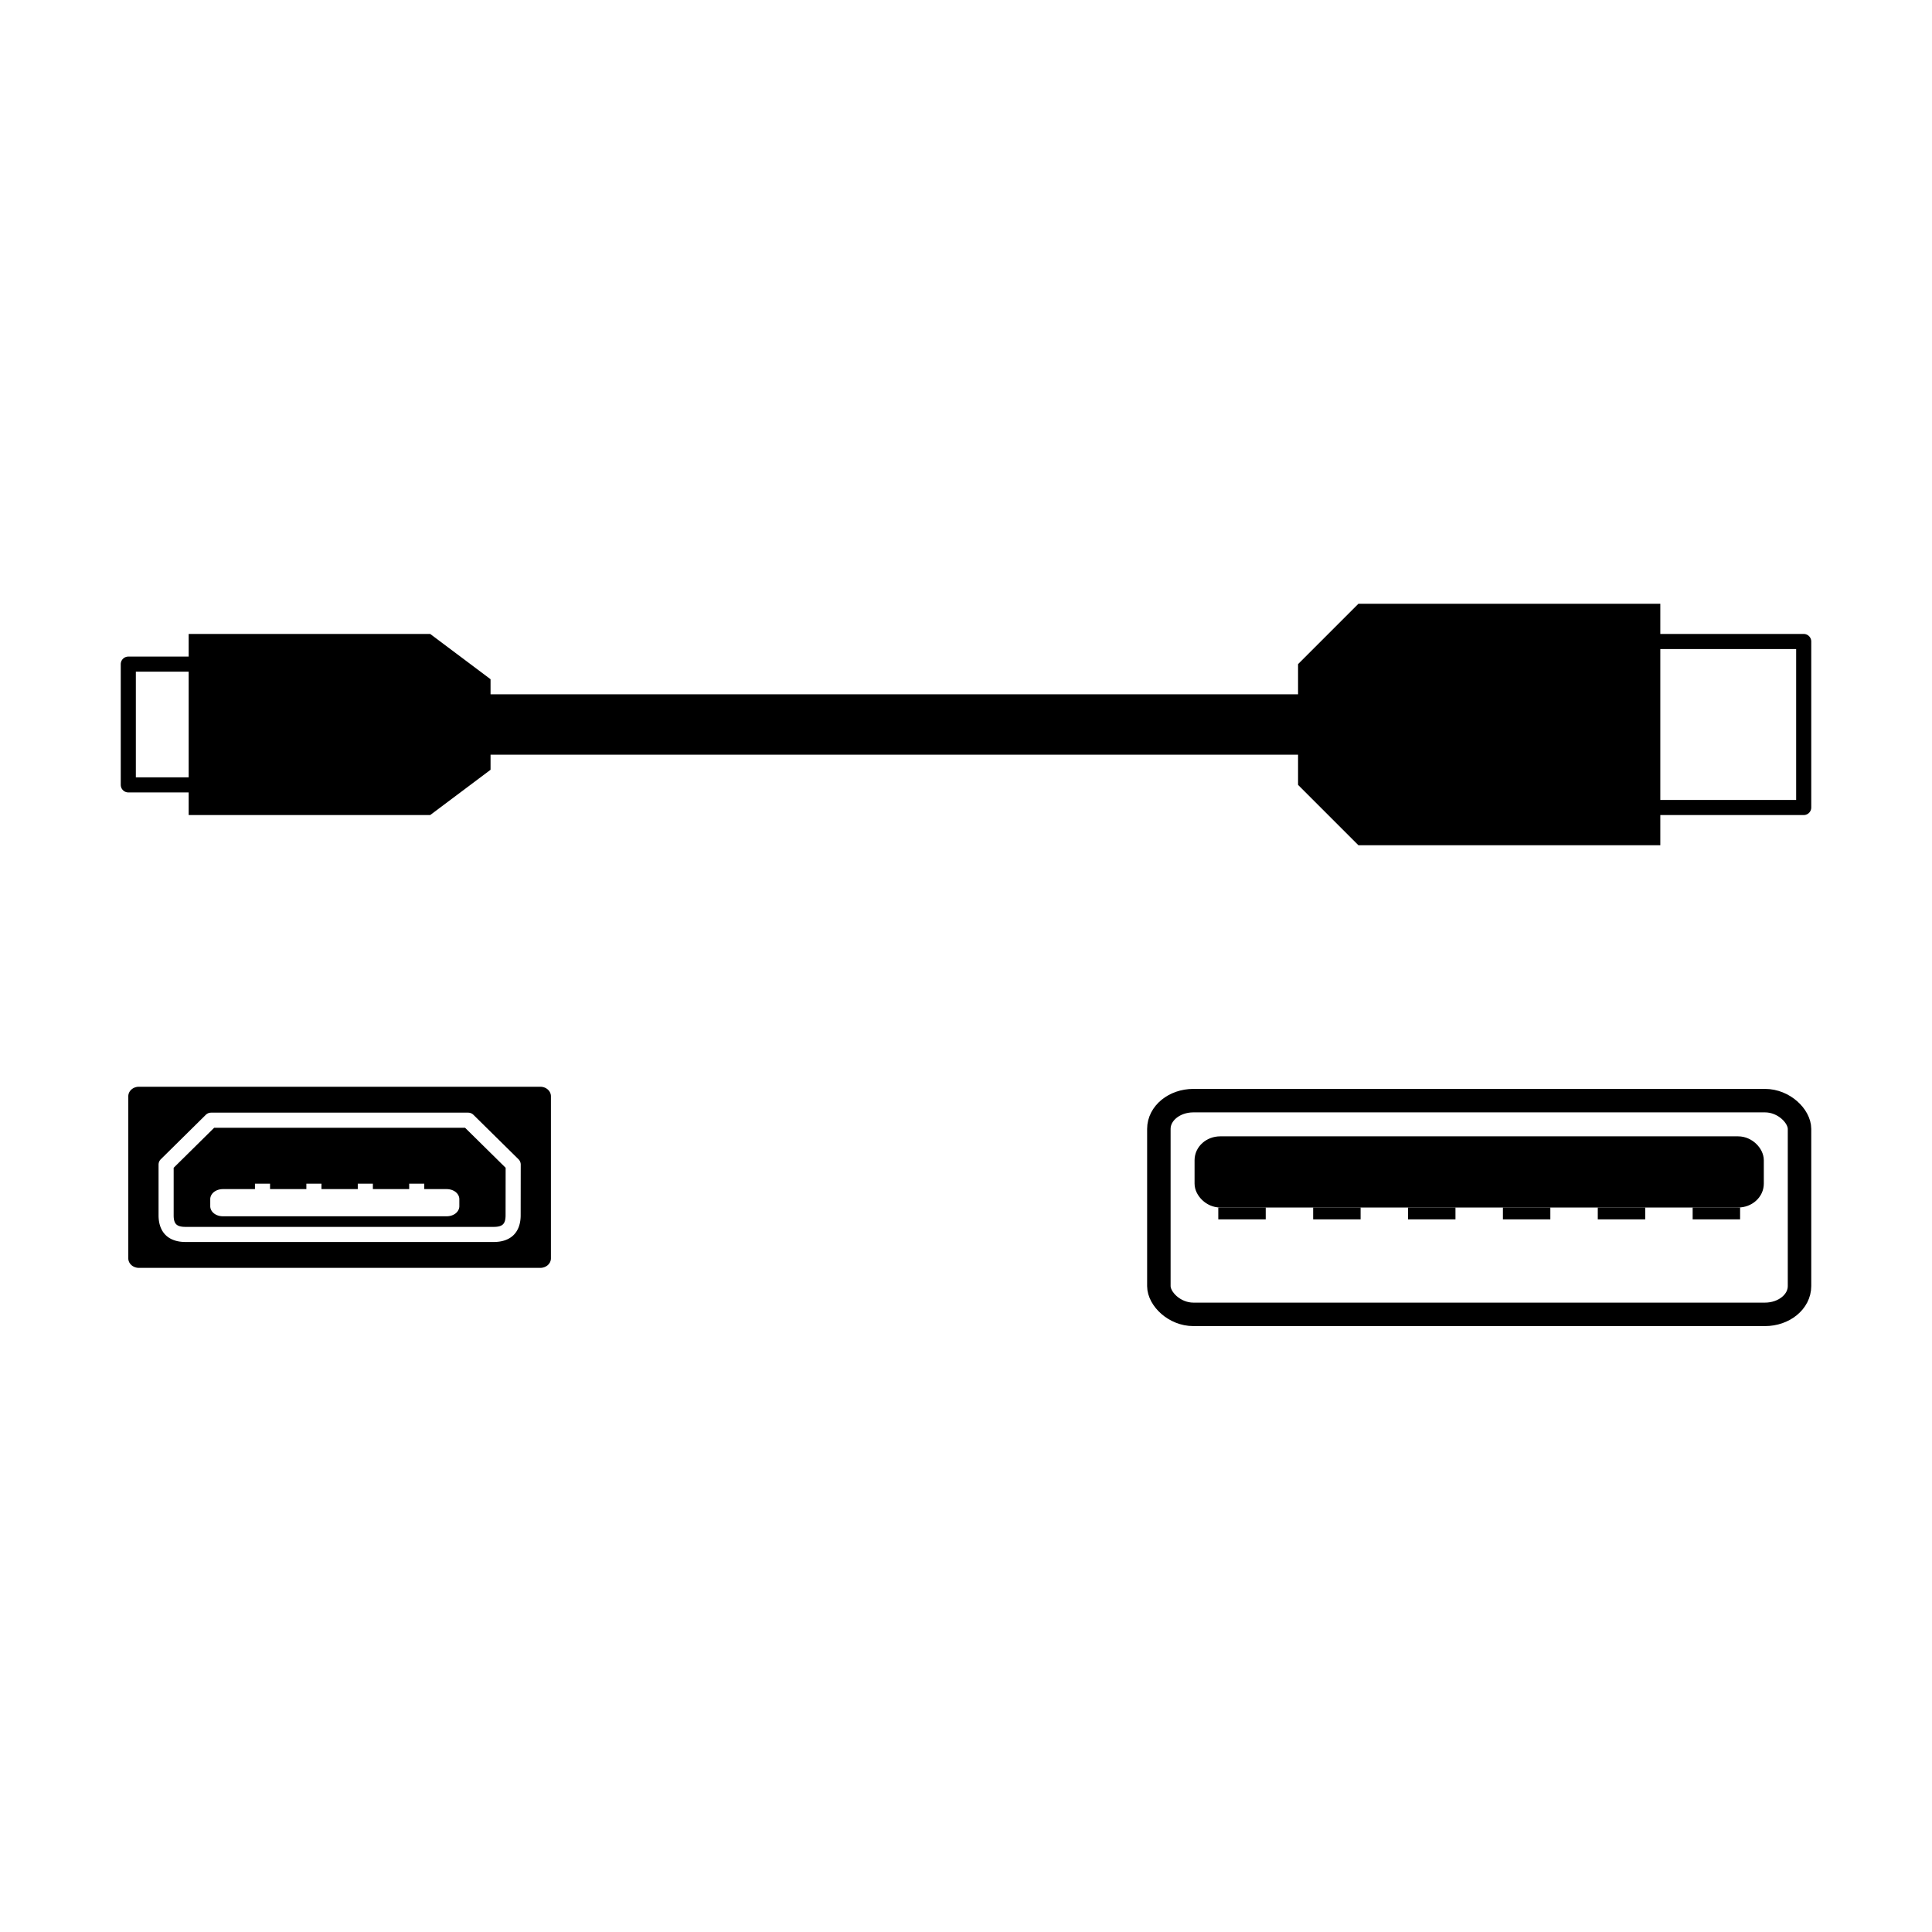 <?xml version="1.0" encoding="UTF-8" standalone="no"?>
<!-- Created with Inkscape (http://www.inkscape.org/) -->

<svg
   xmlns:dc="http://purl.org/dc/elements/1.1/"
   xmlns:cc="http://creativecommons.org/ns#"
   xmlns:rdf="http://www.w3.org/1999/02/22-rdf-syntax-ns#"
   xmlns:svg="http://www.w3.org/2000/svg"
   xmlns="http://www.w3.org/2000/svg"
   xmlns:sodipodi="http://sodipodi.sourceforge.net/DTD/sodipodi-0.dtd"
   xmlns:inkscape="http://www.inkscape.org/namespaces/inkscape"
   width="512"
   height="512"
   viewBox="0 0 512 512"
   id="svg2"
   version="1.1"
   inkscape:version="0.92.5 (2060ec1f9f, 2020-04-08)"
   sodipodi:docname="picto_micro_usb_male_to_usb_male.svg"
   inkscape:export-filename="/home/me/Google Drive/Projects/MIDI/MIDI Clock/Pictograms/picto_otg_micro_usb_male_to_usb_female_ffffff.png"
   inkscape:export-xdpi="22.5"
   inkscape:export-ydpi="22.5">
  <defs
     id="defs4" />
  <sodipodi:namedview
     id="base"
     pagecolor="#ffffff"
     bordercolor="#666666"
     borderopacity="1.0"
     inkscape:pageopacity="0.0"
     inkscape:pageshadow="2"
     inkscape:zoom="3.2209508"
     inkscape:cx="397.79376"
     inkscape:cy="111.54315"
     inkscape:document-units="px"
     inkscape:current-layer="layer1"
     showgrid="true"
     units="px"
     inkscape:window-width="1920"
     inkscape:window-height="1011"
     inkscape:window-x="0"
     inkscape:window-y="0"
     inkscape:window-maximized="1"
     inkscape:snap-bbox="true"
     inkscape:bbox-nodes="true"
     inkscape:snap-intersection-paths="true"
     inkscape:object-nodes="true"
     inkscape:snap-nodes="false">
    <inkscape:grid
       type="xygrid"
       id="grid4136"
       spacingx="4"
       spacingy="4"
       empspacing="4" />
  </sodipodi:namedview>
  <g
     inkscape:label="Layer 1"
     inkscape:groupmode="layer"
     id="layer1"
     transform="translate(0,-540.362)">
    <path
       style="fill:none;fill-rule:evenodd;stroke:#000000;stroke-width:16;stroke-linecap:butt;stroke-linejoin:miter;stroke-miterlimit:4;stroke-dasharray:none;stroke-opacity:1"
       d="m 608,796.362 320,0"
       id="path4147-6"
       inkscape:connector-curvature="0"
       sodipodi:nodetypes="cc" />
    <path
       style="fill:none;fill-rule:evenodd;stroke:#000000;stroke-width:16;stroke-linecap:butt;stroke-linejoin:miter;stroke-miterlimit:4;stroke-dasharray:none;stroke-opacity:1"
       d="M 386,732.362 H 66"
       id="path4147"
       inkscape:connector-curvature="0"
       sodipodi:nodetypes="cc" />
    <path
       style="fill:#000000;fill-opacity:1;fill-rule:evenodd;stroke:none;stroke-width:1px;stroke-linecap:butt;stroke-linejoin:miter;stroke-opacity:1"
       d="m 440,700.362 h -80 l -16,16 v 32 l 16,16 h 80 v -64"
       id="path4149"
       inkscape:connector-curvature="0" />
    <path
       style="fill:#000000;fill-opacity:1;fill-rule:evenodd;stroke:none;stroke-width:1px;stroke-linecap:butt;stroke-linejoin:miter;stroke-opacity:1"
       d="m 50,708.362 h 64 l 16,12 v 24 l -16,12 h -64 v -48"
       id="path4149-3"
       inkscape:connector-curvature="0"
       sodipodi:nodetypes="ccccccc" />
    <rect
       style="opacity:1;fill:none;fill-opacity:1;fill-rule:nonzero;stroke:#000000;stroke-width:4;stroke-linecap:round;stroke-linejoin:round;stroke-miterlimit:4;stroke-dasharray:none;stroke-dashoffset:0;stroke-opacity:1"
       id="rect4166"
       width="28"
       height="32"
       x="-62"
       y="716.362"
       transform="scale(-1,1)" />
    <path
       inkscape:connector-curvature="0"
       style="opacity:1;fill:#000000;fill-opacity:1;fill-rule:nonzero;stroke:none;stroke-width:12;stroke-linecap:round;stroke-linejoin:round;stroke-miterlimit:4;stroke-dasharray:none;stroke-dashoffset:0;stroke-opacity:1"
       d="m 143.174,828.362 c 1.566,0 2.826,1.125 2.826,2.522 l 0,42.956 c 0,1.397 -1.26,2.522 -2.826,2.522 l -106.348,0 c -1.566,0 -2.826,-1.125 -2.826,-2.522 l 0,-42.956 c 0,-1.397 1.26,-2.522 2.826,-2.522 l 106.348,0 z m -19.113,6.864 -68.119,0 a 2,2 0 0 0 -1.405,0.577 l -11.921,11.772 a 2,2 0 0 0 -0.595,1.423 l 0,13.454 c 0,2.019 0.546,3.898 1.872,5.207 1.326,1.309 3.205,1.838 5.237,1.838 l 81.743,0 c 2.032,0 3.911,-0.53 5.236,-1.839 1.325,-1.309 1.87,-3.186 1.873,-5.204 l 0.018,-13.454 a 2,2 0 0 0 -0.596,-1.427 L 125.465,835.803 a 2,2 0 0 0 -1.404,-0.576 z m -0.82,4 10.758,10.608 -0.017,12.616 c -0.002,1.346 -0.308,1.991 -0.685,2.364 -0.377,0.372 -1.051,0.684 -2.424,0.684 l -81.743,0 c -1.374,0 -2.049,-0.312 -2.426,-0.685 -0.377,-0.372 -0.683,-1.017 -0.683,-2.361 l 0,-12.618 10.742,-10.608 66.478,0 z m -10.804,14.818 -4,0 0,1.443 -9.624,0 0,-1.443 -4,0 0,1.443 -9.624,0 0,-1.443 -4,0 0,1.443 -9.624,0 0,-1.443 -4,0 0,1.443 -8.432,0 c -0.778,0 -1.504,0.175 -2.142,0.567 -0.637,0.392 -1.273,1.131 -1.273,2.111 l 0,1.848 c 0,0.981 0.636,1.719 1.273,2.111 0.637,0.392 1.364,0.567 2.142,0.567 l 59.18,0 c 0.778,0 1.504,-0.175 2.142,-0.567 0.637,-0.392 1.273,-1.131 1.273,-2.111 l 0,-1.848 c 0,-0.981 -0.636,-1.719 -1.273,-2.111 -0.637,-0.392 -1.364,-0.567 -2.142,-0.567 l -5.877,0 0,-1.443 z"
       id="rect4142" />
    <rect
       style="opacity:1;fill:none;fill-opacity:1;fill-rule:nonzero;stroke:#000000;stroke-width:4;stroke-linecap:round;stroke-linejoin:round;stroke-miterlimit:4;stroke-dasharray:none;stroke-dashoffset:0;stroke-opacity:1"
       id="rect4166-3"
       width="60"
       height="44"
       x="-478"
       y="710.362"
       transform="scale(-1,1)" />
    <g
       id="g876">
      <rect
         ry="7.489"
         rx="9.152"
         y="832.043"
         x="307.11"
         height="56.637"
         width="169.78"
         id="rect4141-67"
         style="opacity:1;fill:none;fill-opacity:0.41;fill-rule:nonzero;stroke:#000000;stroke-width:6.22;stroke-linecap:round;stroke-linejoin:round;stroke-miterlimit:4;stroke-dasharray:none;stroke-dashoffset:0;stroke-opacity:1" />
      <rect
         ry="3.963"
         rx="4.441"
         y="843.862"
         x="318.929"
         height="14.143"
         width="146.143"
         id="rect4141-6-5"
         style="opacity:1;fill:#000000;fill-opacity:1;fill-rule:nonzero;stroke:#000000;stroke-width:4.714;stroke-linecap:round;stroke-linejoin:round;stroke-miterlimit:4;stroke-dasharray:none;stroke-dashoffset:0;stroke-opacity:1" />
      <path
         sodipodi:nodetypes="cc"
         inkscape:connector-curvature="0"
         id="path4147-6-7-3"
         d="m 329.143,860.362 v 3.143"
         style="fill:none;fill-rule:evenodd;stroke:#000000;stroke-width:12.571;stroke-linecap:butt;stroke-linejoin:miter;stroke-miterlimit:4;stroke-dasharray:none;stroke-opacity:1" />
      <path
         sodipodi:nodetypes="cc"
         inkscape:connector-curvature="0"
         id="path4147-6-7-5-5"
         d="m 454.857,860.362 v 3.143"
         style="fill:none;fill-rule:evenodd;stroke:#000000;stroke-width:12.571;stroke-linecap:butt;stroke-linejoin:miter;stroke-miterlimit:4;stroke-dasharray:none;stroke-opacity:1" />
      <path
         sodipodi:nodetypes="cc"
         inkscape:connector-curvature="0"
         id="path4147-6-7-5-3-62"
         d="m 354.286,860.362 v 3.143"
         style="fill:none;fill-rule:evenodd;stroke:#000000;stroke-width:12.571;stroke-linecap:butt;stroke-linejoin:miter;stroke-miterlimit:4;stroke-dasharray:none;stroke-opacity:1" />
      <path
         sodipodi:nodetypes="cc"
         inkscape:connector-curvature="0"
         id="path4147-6-7-5-3-5-9"
         d="m 379.429,860.362 v 3.143"
         style="fill:none;fill-rule:evenodd;stroke:#000000;stroke-width:12.571;stroke-linecap:butt;stroke-linejoin:miter;stroke-miterlimit:4;stroke-dasharray:none;stroke-opacity:1" />
      <path
         sodipodi:nodetypes="cc"
         inkscape:connector-curvature="0"
         id="path4147-6-7-5-3-6-1"
         d="m 404.571,860.362 v 3.143"
         style="fill:none;fill-rule:evenodd;stroke:#000000;stroke-width:12.571;stroke-linecap:butt;stroke-linejoin:miter;stroke-miterlimit:4;stroke-dasharray:none;stroke-opacity:1" />
      <path
         sodipodi:nodetypes="cc"
         inkscape:connector-curvature="0"
         id="path4147-6-7-5-3-2-2"
         d="m 429.714,860.362 v 3.143"
         style="fill:none;fill-rule:evenodd;stroke:#000000;stroke-width:12.571;stroke-linecap:butt;stroke-linejoin:miter;stroke-miterlimit:4;stroke-dasharray:none;stroke-opacity:1" />
    </g>
  </g>
</svg>
